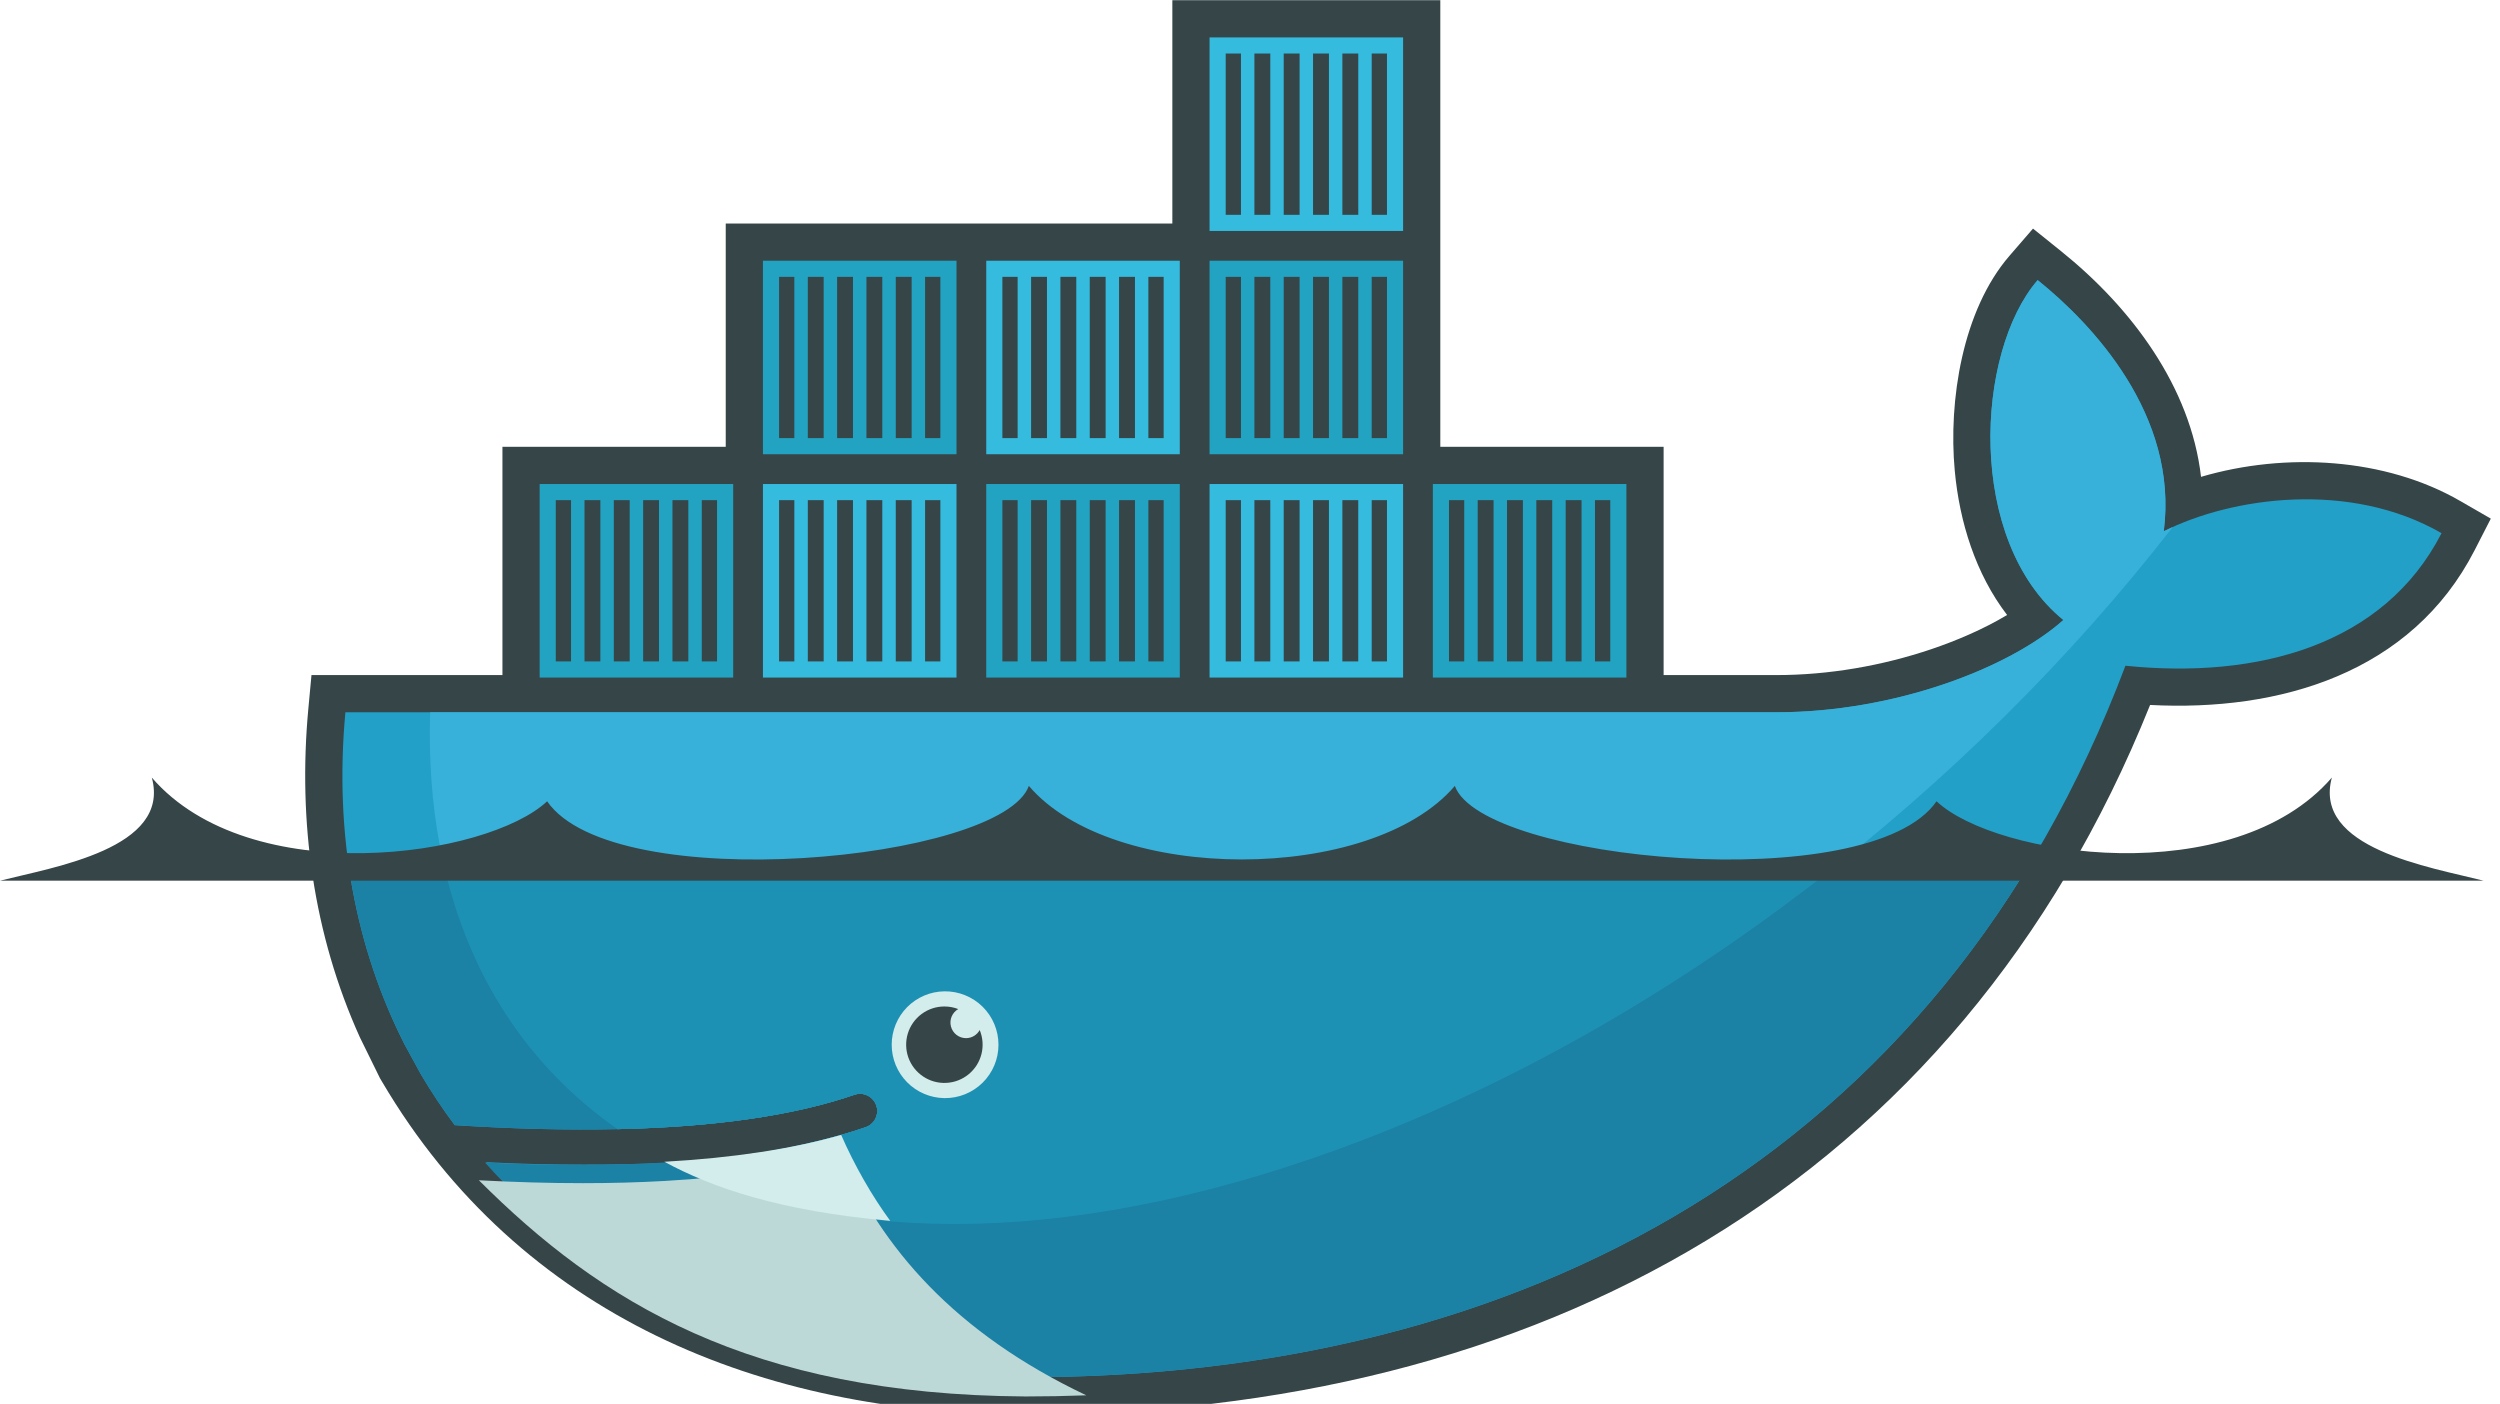 <svg width="130" height="73" viewBox="0 0 130 73" fill="none" xmlns="http://www.w3.org/2000/svg">
<g clip-path="url(#clip0_27_413)">
<path fill-rule="evenodd" clip-rule="evenodd" d="M19.61 88.362V80.053C19.61 78.961 20.293 78.084 21.423 78.084H21.736C22.866 78.084 23.545 78.962 23.545 80.053V97.545C23.545 101.811 21.438 105.205 17.765 107.367C16.083 108.364 14.163 108.888 12.207 108.883H11.427C7.16 108.883 3.771 106.774 1.605 103.104C0.607 101.422 0.083 99.501 0.089 97.545V96.766C0.089 92.499 2.198 89.106 5.867 86.94C7.549 85.941 9.471 85.418 11.427 85.424H12.207C15.095 85.424 17.544 86.543 19.61 88.362ZM4.024 97.155C4.024 100.236 5.517 102.553 8.217 104.031C9.309 104.628 10.495 104.949 11.74 104.949C14.765 104.949 17.008 103.522 18.555 100.959C19.275 99.766 19.61 98.462 19.61 97.075C19.61 94.404 18.346 92.319 16.193 90.771C14.888 89.833 13.419 89.362 11.817 89.362C8.52 89.362 6.148 91.028 4.724 93.986C4.243 94.986 4.024 96.048 4.024 97.155ZM37.196 85.424H37.742C42.301 85.424 45.768 87.636 47.965 91.616C48.844 93.208 49.314 94.945 49.314 96.766V97.545C49.314 101.811 47.211 105.21 43.533 107.368C41.83 108.367 39.949 108.883 37.976 108.883H37.196C32.93 108.883 29.539 106.774 27.374 103.104C26.376 101.422 25.851 99.501 25.857 97.545V96.766C25.857 92.498 27.974 89.117 31.635 86.941C33.336 85.93 35.219 85.424 37.196 85.424ZM29.792 97.155C29.792 100.146 31.26 102.346 33.786 103.893C34.973 104.62 36.279 104.949 37.665 104.949C40.62 104.949 42.805 103.45 44.325 100.956C45.051 99.766 45.379 98.46 45.379 97.075C45.379 94.294 44.039 92.169 41.749 90.629C40.494 89.785 39.097 89.362 37.586 89.362C34.289 89.362 31.917 91.028 30.493 93.986C30.012 94.986 29.792 96.048 29.792 97.155ZM65.672 89.676C65.078 89.398 63.966 89.305 63.324 89.281C60.037 89.157 57.658 91.009 56.263 93.909C55.781 94.909 55.561 95.968 55.561 97.075C55.561 100.445 57.331 102.805 60.339 104.244C61.438 104.769 62.857 104.868 64.058 104.868C65.114 104.868 66.607 104.222 67.544 103.776L67.707 103.699H68.434L68.515 103.715C69.409 103.902 70.085 104.469 70.085 105.432V105.821C70.085 108.217 65.707 108.765 64.036 108.882C58.14 109.29 53.731 106.052 52.05 100.429C51.758 99.452 51.626 98.482 51.626 97.465V96.686C51.626 92.419 53.744 89.039 57.404 86.865C59.105 85.854 60.987 85.347 62.964 85.347H63.744C65.841 85.347 67.773 85.942 69.505 87.125L69.647 87.224L69.737 87.372C69.924 87.681 70.085 88.04 70.085 88.409V88.798C70.085 89.803 69.333 90.343 68.426 90.518L68.351 90.531H68.119C67.531 90.531 66.197 89.923 65.672 89.676ZM78.436 92.341C79.964 90.81 81.498 89.283 83.049 87.778C83.481 87.358 85.118 85.58 85.763 85.58H86.467L86.548 85.597C87.445 85.783 88.118 86.352 88.118 87.316V87.705C88.118 88.364 87.347 89.128 86.922 89.579C86.018 90.537 85.066 91.464 84.141 92.402L79.387 97.228C81.434 99.28 83.479 101.333 85.509 103.4C86.072 103.971 86.631 104.546 87.185 105.125C87.381 105.331 87.669 105.587 87.833 105.871C88.01 106.138 88.118 106.44 88.118 106.761V107.167L88.095 107.261C87.874 108.159 87.304 108.883 86.309 108.883H85.996C85.345 108.883 84.61 108.147 84.164 107.726C83.245 106.86 82.358 105.949 81.457 105.063L78.436 102.098V106.838C78.436 107.93 77.752 108.807 76.623 108.807H76.314C75.183 108.807 74.501 107.93 74.501 106.838V80.129C74.501 79.037 75.184 78.164 76.314 78.164H76.623C77.752 78.164 78.436 79.037 78.436 80.129V92.341ZM127.479 85.58H127.87C129.05 85.58 129.838 86.376 129.838 87.549C129.838 89.178 128.28 89.595 126.933 89.595C125.166 89.595 123.478 90.665 122.26 91.865C120.741 93.362 120.076 95.28 120.076 97.389V106.915C120.076 108.007 119.394 108.883 118.264 108.883H117.953C116.822 108.883 116.14 108.007 116.14 106.915V96.842C116.14 92.974 118.023 89.816 121.163 87.602C123.037 86.279 125.184 85.581 127.479 85.581V85.58ZM99.512 104.459C100.944 104.959 102.576 104.887 104.045 104.631C104.797 104.312 106.718 103.473 107.425 103.596L107.536 103.615L107.637 103.665C108.069 103.874 108.481 104.17 108.701 104.609C109.216 105.639 108.969 106.674 107.957 107.258L107.62 107.453C103.888 109.607 99.918 109.308 96.197 107.296C94.418 106.335 93.057 104.907 92.053 103.167L91.819 102.76C89.422 98.61 89.746 94.245 92.448 90.299C93.381 88.935 94.6 87.881 96.026 87.057L96.565 86.746C100.08 84.716 103.848 84.856 107.458 86.636C109.399 87.594 110.972 89.022 112.056 90.899L112.251 91.237C113.038 92.601 112.018 93.79 110.965 94.602C109.743 95.544 108.51 96.679 107.339 97.689C104.728 99.944 102.121 102.203 99.512 104.459ZM96.132 102.085C99.052 99.582 101.973 97.076 104.885 94.561C105.881 93.703 106.972 92.812 107.959 91.91C107.167 90.912 105.843 90.192 104.719 89.763C102.449 88.898 100.211 89.189 98.13 90.39C95.405 91.963 94.245 94.469 94.347 97.586C94.387 98.814 94.717 99.997 95.369 101.042C95.598 101.41 95.855 101.756 96.132 102.085ZM74.896 23.233H86.508V35.104H92.379C95.091 35.104 97.879 34.621 100.446 33.751C101.708 33.323 103.124 32.728 104.369 31.979C102.73 29.839 101.893 27.137 101.647 24.473C101.312 20.85 102.043 16.134 104.495 13.299L105.716 11.887L107.17 13.056C110.832 15.998 113.912 20.11 114.454 24.796C118.864 23.499 124.041 23.806 127.927 26.049L129.522 26.969L128.683 28.607C125.396 35.022 118.524 37.01 111.805 36.658C101.752 61.697 79.865 73.552 53.327 73.552C39.616 73.552 27.038 68.426 19.874 56.262L19.757 56.064L18.713 53.94C16.292 48.586 15.488 42.72 16.033 36.859L16.197 35.104H26.127V23.233H37.738V11.622H60.962V0.01H74.896V23.233Z" fill="#364548"/>
<path fill-rule="evenodd" clip-rule="evenodd" d="M112.516 27.625C113.295 21.574 108.766 16.821 105.958 14.565C102.722 18.306 102.219 28.112 107.296 32.241C104.463 34.757 98.492 37.038 92.379 37.038H17.961C17.367 43.42 18.487 49.297 21.046 54.327L21.893 55.876C22.429 56.785 23.015 57.664 23.647 58.508C26.707 58.705 29.528 58.772 32.108 58.715H32.109C37.181 58.604 41.319 58.005 44.455 56.918C44.677 56.849 44.917 56.869 45.124 56.974C45.331 57.078 45.49 57.259 45.566 57.479C45.642 57.698 45.63 57.938 45.532 58.149C45.434 58.36 45.258 58.524 45.041 58.607C44.623 58.752 44.189 58.887 43.74 59.016H43.738C41.269 59.721 38.621 60.195 35.204 60.406C35.407 60.41 34.993 60.436 34.992 60.436C34.876 60.444 34.729 60.461 34.612 60.467C33.268 60.542 31.817 60.558 30.333 60.558C28.71 60.558 27.112 60.528 25.325 60.436L25.279 60.467C31.479 67.436 41.174 71.616 53.327 71.616C79.047 71.616 100.863 60.215 110.523 34.618C117.377 35.322 123.964 33.574 126.96 27.725C122.187 24.971 116.05 25.849 112.516 27.625Z" fill="#22A0C8"/>
<path fill-rule="evenodd" clip-rule="evenodd" d="M112.516 27.625C113.295 21.574 108.766 16.821 105.958 14.565C102.722 18.306 102.219 28.112 107.296 32.241C104.463 34.757 98.492 37.038 92.379 37.038H22.368C22.064 46.812 25.691 54.23 32.108 58.715H32.109C37.181 58.604 41.319 58.005 44.456 56.918C44.677 56.849 44.917 56.869 45.124 56.974C45.331 57.078 45.49 57.26 45.566 57.479C45.642 57.698 45.63 57.939 45.532 58.149C45.434 58.36 45.258 58.524 45.041 58.607C44.623 58.752 44.189 58.887 43.74 59.016H43.738C41.269 59.721 38.393 60.256 34.977 60.467C34.976 60.467 34.894 60.388 34.893 60.388C43.646 64.878 56.338 64.862 70.889 59.273C87.205 53.004 102.388 41.062 112.982 27.404C112.822 27.476 112.667 27.549 112.516 27.625Z" fill="#37B1D9"/>
<path fill-rule="evenodd" clip-rule="evenodd" d="M18.101 44.792C18.563 48.211 19.564 51.412 21.046 54.327L21.893 55.876C22.429 56.785 23.014 57.664 23.647 58.508C26.707 58.705 29.528 58.772 32.109 58.715C37.181 58.604 41.319 58.005 44.456 56.918C44.677 56.849 44.917 56.869 45.124 56.974C45.331 57.078 45.49 57.259 45.566 57.479C45.642 57.698 45.63 57.938 45.532 58.149C45.434 58.36 45.258 58.524 45.041 58.607C44.623 58.752 44.189 58.887 43.74 59.016H43.738C41.269 59.721 38.408 60.226 34.992 60.437C34.874 60.444 34.67 60.446 34.552 60.452C33.208 60.527 31.771 60.574 30.287 60.574C28.665 60.574 27.005 60.543 25.219 60.452C31.419 67.421 41.175 71.616 53.328 71.616C75.346 71.616 94.503 63.258 105.622 44.792H18.101Z" fill="#1B81A5"/>
<path fill-rule="evenodd" clip-rule="evenodd" d="M23.038 44.792C24.354 50.795 27.517 55.507 32.109 58.715C37.181 58.604 41.319 58.005 44.456 56.918C44.677 56.849 44.917 56.869 45.124 56.974C45.331 57.078 45.49 57.259 45.566 57.479C45.642 57.698 45.63 57.938 45.532 58.149C45.434 58.36 45.258 58.524 45.041 58.607C44.624 58.752 44.189 58.887 43.74 59.016H43.738C41.269 59.721 38.348 60.226 34.931 60.437C43.684 64.926 56.339 64.862 70.889 59.273C79.692 55.891 88.163 50.856 95.764 44.792H23.038Z" fill="#1D91B4"/>
<path fill-rule="evenodd" clip-rule="evenodd" d="M28.062 25.169H38.126V35.233H28.062V25.169ZM28.9 26.008H29.694V34.394H28.9V26.008ZM30.393 26.008H31.219V34.394H30.394V26.008H30.393ZM31.918 26.008H32.744V34.394H31.918V26.008ZM33.443 26.008H34.269V34.394H33.443V26.008ZM34.968 26.008H35.794V34.394H34.968V26.008ZM36.492 26.008H37.287V34.394H36.492V26.008ZM39.673 13.557H49.738V23.62H39.673V13.557H39.673ZM40.512 14.396H41.306V22.782H40.512V14.396ZM42.005 14.396H42.831V22.782H42.006V14.396H42.005ZM43.53 14.396H44.355V22.782H43.53V14.396ZM45.055 14.396H45.88V22.782H45.055V14.396ZM46.58 14.396H47.406V22.782H46.58V14.396ZM48.104 14.396H48.899V22.782H48.104V14.396Z" fill="#23A3C2"/>
<path fill-rule="evenodd" clip-rule="evenodd" d="M39.673 25.169H49.738V35.233H39.673V25.169H39.673ZM40.512 26.008H41.306V34.394H40.512V26.008ZM42.005 26.008H42.831V34.394H42.006V26.008H42.005ZM43.53 26.008H44.355V34.394H43.53V26.008ZM45.055 26.008H45.88V34.394H45.055V26.008ZM46.58 26.008H47.406V34.394H46.58V26.008ZM48.104 26.008H48.899V34.394H48.104V26.008Z" fill="#34BBDE"/>
<path fill-rule="evenodd" clip-rule="evenodd" d="M51.285 25.169H61.349V35.233H51.285V25.169ZM52.124 26.008H52.917V34.394H52.124V26.008ZM53.617 26.008H54.443V34.394H53.617V26.008ZM55.142 26.008H55.967V34.394H55.142V26.008ZM56.667 26.008H57.492V34.394H56.667V26.008ZM58.191 26.008H59.018V34.394H58.191V26.008ZM59.716 26.008H60.51V34.394H59.716V26.008Z" fill="#23A3C2"/>
<path fill-rule="evenodd" clip-rule="evenodd" d="M51.285 13.557H61.349V23.62H51.285V13.557ZM52.124 14.396H52.917V22.782H52.124V14.396ZM53.617 14.396H54.443V22.782H53.617V14.396ZM55.142 14.396H55.967V22.782H55.142V14.396ZM56.667 14.396H57.492V22.782H56.667V14.396ZM58.191 14.396H59.018V22.782H58.191V14.396ZM59.716 14.396H60.51V22.782H59.716V14.396ZM62.897 25.169H72.961V35.233H62.897V25.169ZM63.736 26.008H64.53V34.394H63.736V26.008ZM65.229 26.008H66.055V34.394H65.229V26.008ZM66.753 26.008H67.579V34.394H66.753V26.008ZM68.278 26.008H69.105V34.394H68.278V26.008ZM69.803 26.008H70.629V34.394H69.803V26.008ZM71.328 26.008H72.123V34.394H71.328V26.008Z" fill="#34BBDE"/>
<path fill-rule="evenodd" clip-rule="evenodd" d="M62.897 13.557H72.961V23.62H62.897V13.557ZM63.736 14.396H64.53V22.782H63.736V14.396ZM65.229 14.396H66.055V22.782H65.229V14.396ZM66.753 14.396H67.579V22.782H66.753V14.396ZM68.278 14.396H69.105V22.782H68.278V14.396ZM69.803 14.396H70.63V22.782H69.803V14.396ZM71.328 14.396H72.123V22.782H71.328V14.396Z" fill="#23A3C2"/>
<path fill-rule="evenodd" clip-rule="evenodd" d="M62.897 1.945H72.961V12.01H62.897V1.945ZM63.736 2.783H64.53V11.171H63.736V2.783V2.783ZM65.229 2.783H66.055V11.171H65.229V2.783V2.783ZM66.753 2.783H67.579V11.171H66.753V2.783V2.783ZM68.278 2.783H69.105V11.171H68.278V2.783V2.783ZM69.803 2.783H70.63V11.171H69.803V2.783V2.783ZM71.328 2.783H72.123V11.171H71.328V2.783V2.783Z" fill="#34BBDE"/>
<path fill-rule="evenodd" clip-rule="evenodd" d="M74.509 25.169H84.573V35.233H74.509V25.169ZM75.347 26.008H76.141V34.394H75.347V26.008H75.347ZM76.84 26.008H77.666V34.394H76.84V26.008H76.84ZM78.365 26.008H79.191V34.394H78.365V26.008ZM79.889 26.008H80.716V34.394H79.889V26.008ZM81.415 26.008H82.241V34.394H81.415V26.008ZM82.939 26.008H83.734V34.394H82.939V26.008Z" fill="#23A3C2"/>
<path fill-rule="evenodd" clip-rule="evenodd" d="M49.108 51.549C49.475 51.544 49.84 51.612 50.181 51.75C50.523 51.887 50.833 52.091 51.095 52.349C51.357 52.608 51.565 52.915 51.706 53.255C51.848 53.594 51.921 53.958 51.921 54.326C51.921 54.694 51.848 55.058 51.706 55.397C51.564 55.737 51.356 56.044 51.094 56.303C50.832 56.561 50.522 56.764 50.181 56.902C49.839 57.039 49.474 57.107 49.106 57.102C48.377 57.092 47.68 56.795 47.167 56.275C46.655 55.756 46.368 55.055 46.368 54.325C46.368 53.595 46.656 52.895 47.168 52.375C47.681 51.855 48.378 51.559 49.108 51.549Z" fill="#D3ECEC"/>
<path fill-rule="evenodd" clip-rule="evenodd" d="M49.108 52.337C49.361 52.337 49.604 52.384 49.827 52.471C49.673 52.561 49.553 52.699 49.484 52.863C49.416 53.028 49.404 53.211 49.451 53.383C49.497 53.555 49.598 53.707 49.74 53.816C49.881 53.925 50.054 53.984 50.232 53.984C50.539 53.984 50.806 53.814 50.944 53.562C51.108 53.956 51.14 54.393 51.037 54.806C50.934 55.22 50.7 55.59 50.37 55.861C50.041 56.132 49.633 56.289 49.207 56.31C48.781 56.332 48.359 56.215 48.005 55.978C47.65 55.742 47.38 55.397 47.236 54.995C47.093 54.594 47.082 54.157 47.205 53.748C47.329 53.34 47.581 52.983 47.923 52.728C48.266 52.474 48.681 52.337 49.108 52.337ZM0 45.796H129.15C126.339 45.083 120.254 44.119 121.257 40.433C116.143 46.35 103.812 44.584 100.7 41.667C97.234 46.693 77.059 44.782 75.652 40.867C71.307 45.966 57.844 45.966 53.5 40.867C52.091 44.782 31.916 46.693 28.451 41.667C25.339 44.584 13.008 46.35 7.894 40.434C8.898 44.119 2.813 45.083 0 45.796" fill="#364548"/>
<path fill-rule="evenodd" clip-rule="evenodd" d="M56.487 72.556C49.612 69.293 45.838 64.858 43.738 60.016C41.184 60.745 38.114 61.211 34.547 61.411C33.203 61.486 31.79 61.525 30.307 61.525C28.596 61.525 26.794 61.474 24.902 61.374C31.208 67.676 38.964 72.528 53.327 72.616C54.388 72.616 55.44 72.596 56.487 72.556Z" fill="#BDD9D7"/>
<path fill-rule="evenodd" clip-rule="evenodd" d="M46.292 63.484C45.341 62.193 44.418 60.57 43.74 59.015C41.186 59.745 38.115 60.211 34.547 60.412C36.998 61.742 40.502 62.974 46.293 63.484" fill="#D3ECEC"/>
</g>
<defs>
<clipPath id="clip0_27_413">
<rect width="130" height="73" fill="white"/>
</clipPath>
</defs>
</svg>
